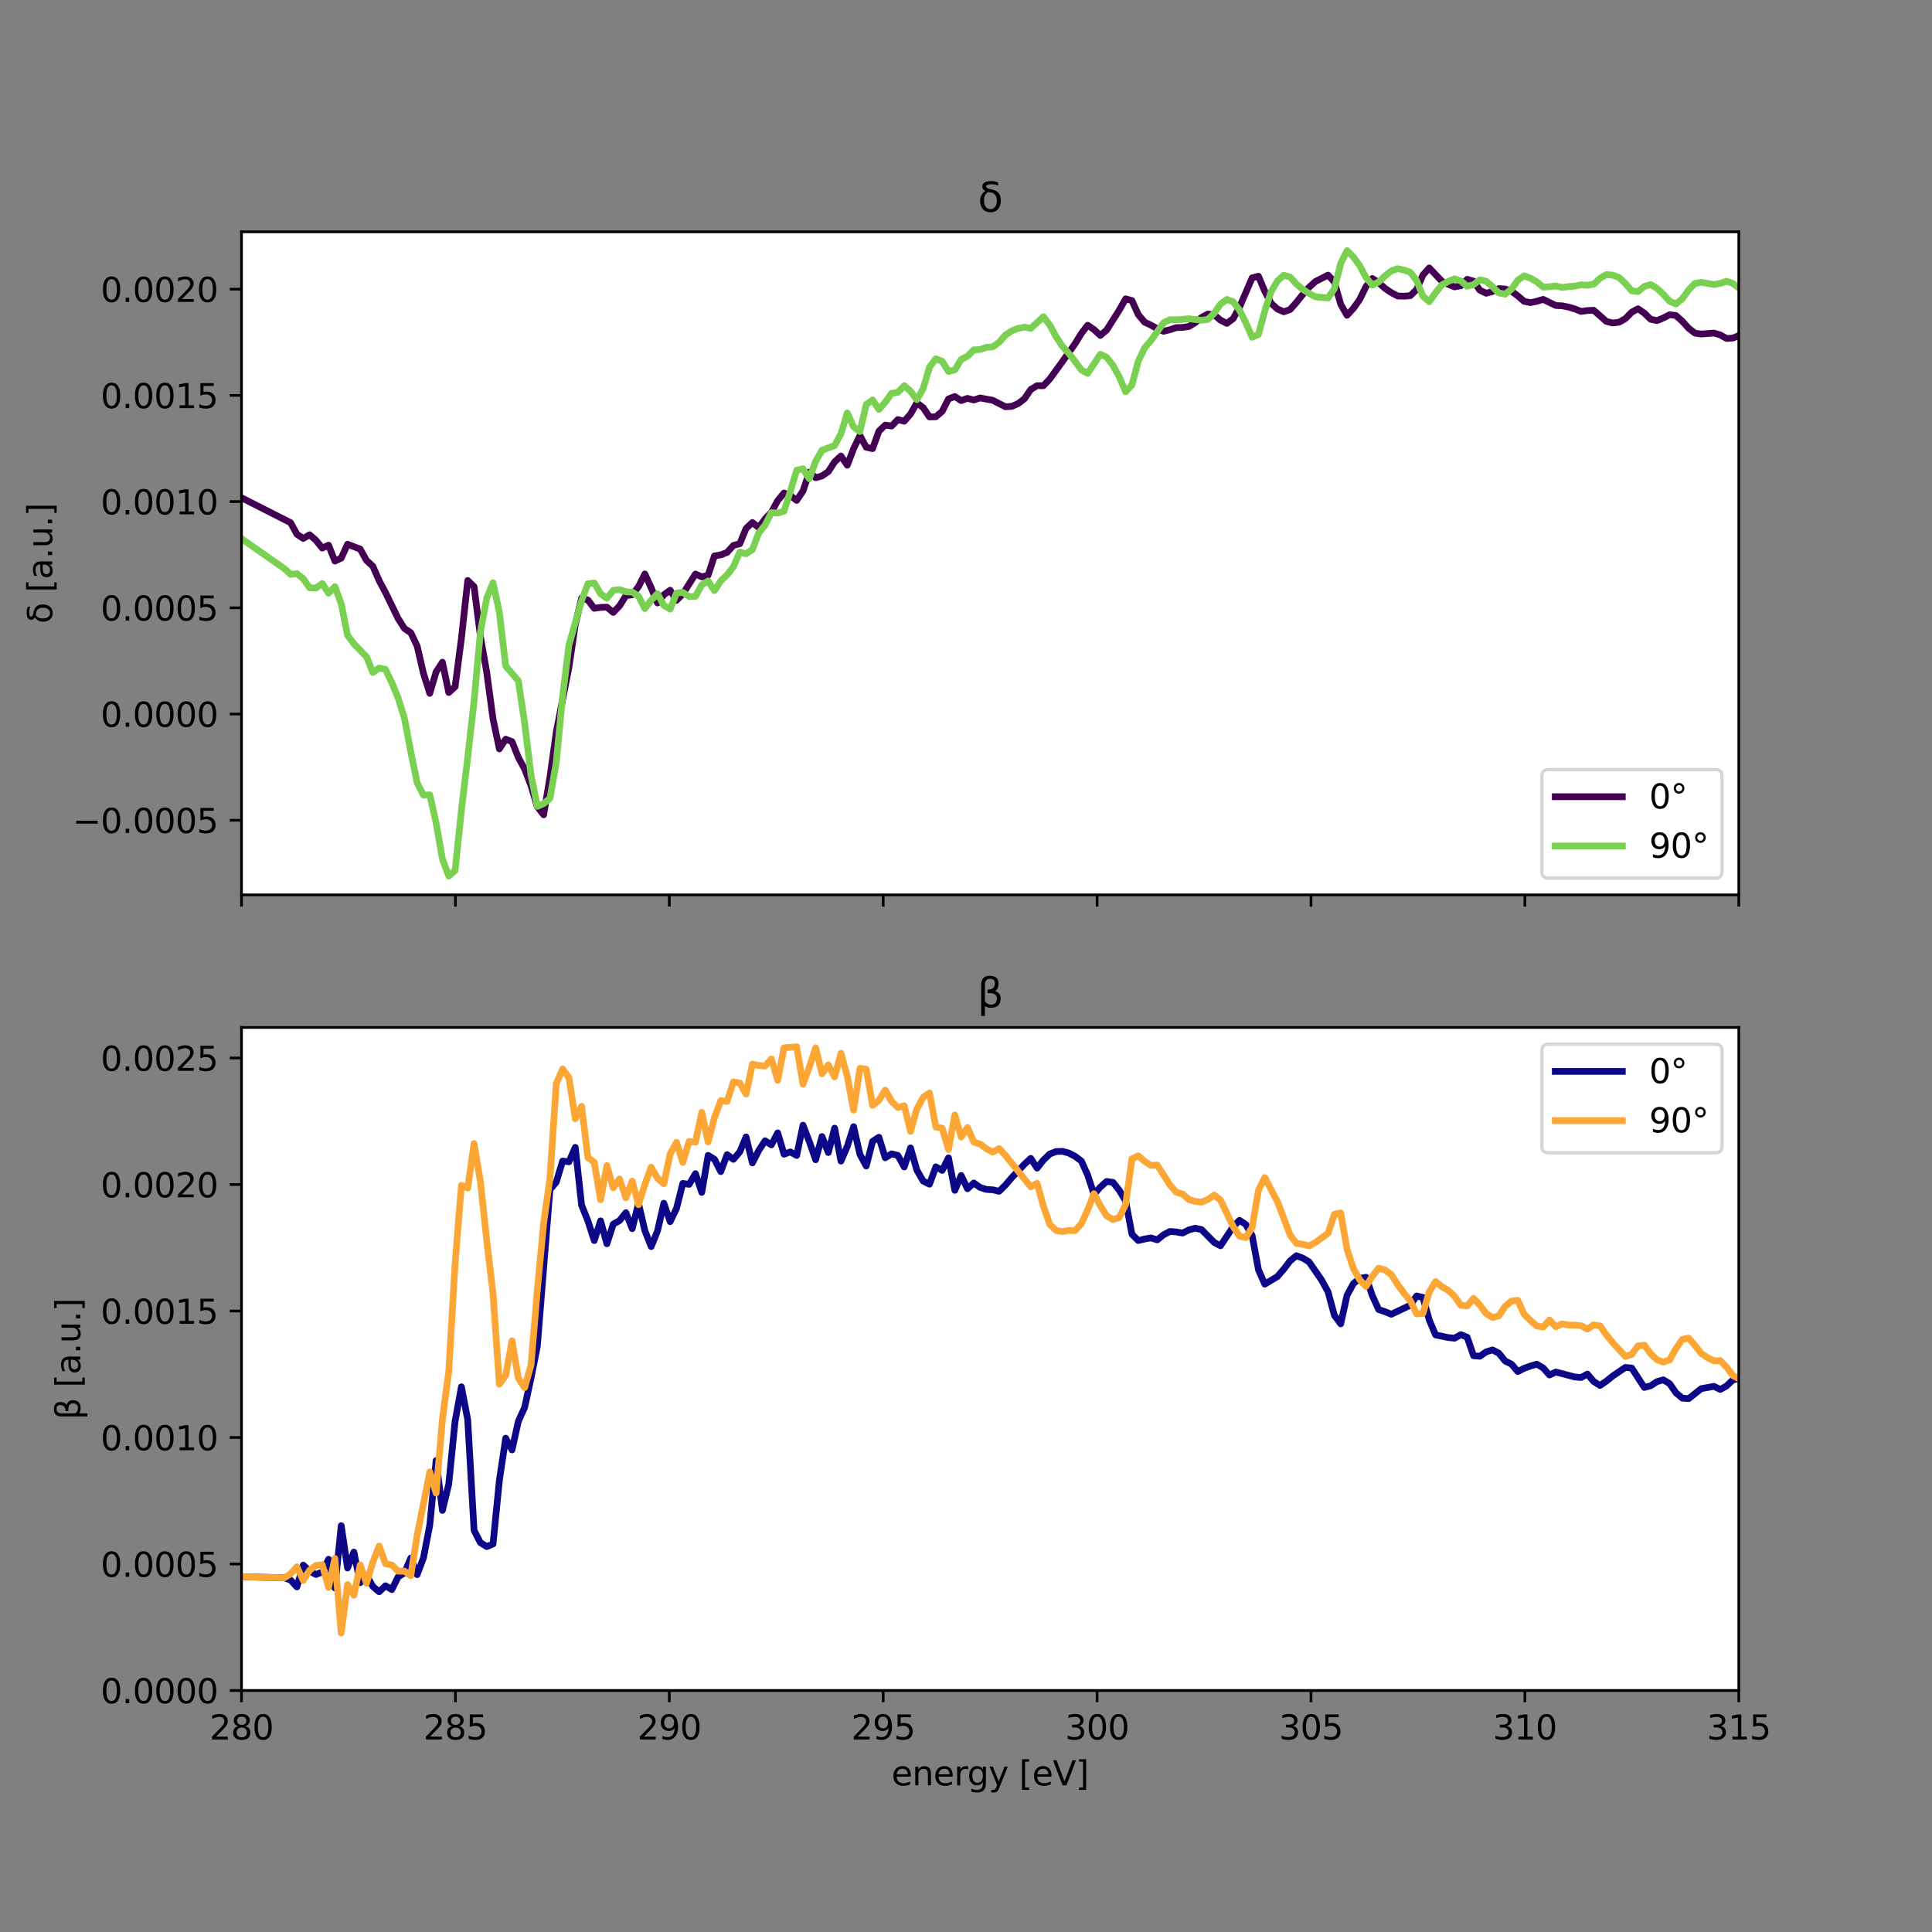 <?xml version="1.0" encoding="utf-8" standalone="no"?>
<!DOCTYPE svg PUBLIC "-//W3C//DTD SVG 1.1//EN"
  "http://www.w3.org/Graphics/SVG/1.1/DTD/svg11.dtd">
<svg xmlns:xlink="http://www.w3.org/1999/xlink" width="576pt" height="576pt" viewBox="0 0 576 576" xmlns="http://www.w3.org/2000/svg" version="1.1">
 <rect x="0" y="0" width="576" height="576" fill="#808080" stroke="none"/>
 <defs>
  <style type="text/css">*{stroke-linejoin: round; stroke-linecap: butt}</style>
 </defs>
 <g id="figure_1">
  <g id="patch_1">
   <path d="M 0 576 
L 576 576 
L 576 0 
L 0 0 
L 0 576 
z
" style="fill: none"/>
  </g>
  <g id="axes_1">
   <g id="patch_2">
    <path d="M 72 266.793 
L 518.4 266.793 
L 518.4 69.12 
L 72 69.12 
z
" style="fill: #ffffff"/>
   </g>
   <g id="matplotlib.axis_1">
    <g id="xtick_1">
     <g id="line2d_1">
      <defs>
       <path id="mce4b3519f8" d="M 0 0 
L 0 3.5 
" style="stroke: #000000; stroke-width: 0.8"/>
      </defs>
      <g>
       <use xlink:href="#mce4b3519f8" x="72" y="266.793" style="stroke: #000000; stroke-width: 0.8"/>
      </g>
     </g>
    </g>
    <g id="xtick_2">
     <g id="line2d_2">
      <g>
       <use xlink:href="#mce4b3519f8" x="135.771" y="266.793" style="stroke: #000000; stroke-width: 0.8"/>
      </g>
     </g>
    </g>
    <g id="xtick_3">
     <g id="line2d_3">
      <g>
       <use xlink:href="#mce4b3519f8" x="199.543" y="266.793" style="stroke: #000000; stroke-width: 0.8"/>
      </g>
     </g>
    </g>
    <g id="xtick_4">
     <g id="line2d_4">
      <g>
       <use xlink:href="#mce4b3519f8" x="263.314" y="266.793" style="stroke: #000000; stroke-width: 0.8"/>
      </g>
     </g>
    </g>
    <g id="xtick_5">
     <g id="line2d_5">
      <g>
       <use xlink:href="#mce4b3519f8" x="327.086" y="266.793" style="stroke: #000000; stroke-width: 0.8"/>
      </g>
     </g>
    </g>
    <g id="xtick_6">
     <g id="line2d_6">
      <g>
       <use xlink:href="#mce4b3519f8" x="390.857" y="266.793" style="stroke: #000000; stroke-width: 0.8"/>
      </g>
     </g>
    </g>
    <g id="xtick_7">
     <g id="line2d_7">
      <g>
       <use xlink:href="#mce4b3519f8" x="454.629" y="266.793" style="stroke: #000000; stroke-width: 0.8"/>
      </g>
     </g>
    </g>
    <g id="xtick_8">
     <g id="line2d_8">
      <g>
       <use xlink:href="#mce4b3519f8" x="518.4" y="266.793" style="stroke: #000000; stroke-width: 0.8"/>
      </g>
     </g>
    </g>
   </g>
   <g id="matplotlib.axis_2">
    <g id="ytick_1">
     <g id="line2d_9">
      <defs>
       <path id="mea28f7fa8b" d="M 0 0 
L -3.5 0 
" style="stroke: #000000; stroke-width: 0.8"/>
      </defs>
      <g>
       <use xlink:href="#mea28f7fa8b" x="72" y="244.54" style="stroke: #000000; stroke-width: 0.8"/>
      </g>
     </g>
     <g id="text_1">
      <!-- −0.0005 -->
      <g transform="translate(21.63 248.339)scale(0.1 -0.1)">
       <defs>
        <path id="DejaVuSans-2212" d="M 678 2272 
L 4684 2272 
L 4684 1741 
L 678 1741 
L 678 2272 
z
" transform="scale(0.016)"/>
        <path id="DejaVuSans-30" d="M 2034 4250 
Q 1547 4250 1301 3770 
Q 1056 3291 1056 2328 
Q 1056 1369 1301 889 
Q 1547 409 2034 409 
Q 2525 409 2770 889 
Q 3016 1369 3016 2328 
Q 3016 3291 2770 3770 
Q 2525 4250 2034 4250 
z
M 2034 4750 
Q 2819 4750 3233 4129 
Q 3647 3509 3647 2328 
Q 3647 1150 3233 529 
Q 2819 -91 2034 -91 
Q 1250 -91 836 529 
Q 422 1150 422 2328 
Q 422 3509 836 4129 
Q 1250 4750 2034 4750 
z
" transform="scale(0.016)"/>
        <path id="DejaVuSans-2e" d="M 684 794 
L 1344 794 
L 1344 0 
L 684 0 
L 684 794 
z
" transform="scale(0.016)"/>
        <path id="DejaVuSans-35" d="M 691 4666 
L 3169 4666 
L 3169 4134 
L 1269 4134 
L 1269 2991 
Q 1406 3038 1543 3061 
Q 1681 3084 1819 3084 
Q 2600 3084 3056 2656 
Q 3513 2228 3513 1497 
Q 3513 744 3044 326 
Q 2575 -91 1722 -91 
Q 1428 -91 1123 -41 
Q 819 9 494 109 
L 494 744 
Q 775 591 1075 516 
Q 1375 441 1709 441 
Q 2250 441 2565 725 
Q 2881 1009 2881 1497 
Q 2881 1984 2565 2268 
Q 2250 2553 1709 2553 
Q 1456 2553 1204 2497 
Q 953 2441 691 2322 
L 691 4666 
z
" transform="scale(0.016)"/>
       </defs>
       <use xlink:href="#DejaVuSans-2212"/>
       <use xlink:href="#DejaVuSans-30" x="83.789"/>
       <use xlink:href="#DejaVuSans-2e" x="147.412"/>
       <use xlink:href="#DejaVuSans-30" x="179.199"/>
       <use xlink:href="#DejaVuSans-30" x="242.822"/>
       <use xlink:href="#DejaVuSans-30" x="306.445"/>
       <use xlink:href="#DejaVuSans-35" x="370.068"/>
      </g>
     </g>
    </g>
    <g id="ytick_2">
     <g id="line2d_10">
      <g>
       <use xlink:href="#mea28f7fa8b" x="72" y="212.875" style="stroke: #000000; stroke-width: 0.8"/>
      </g>
     </g>
     <g id="text_2">
      <!-- 0.0000 -->
      <g transform="translate(30.009 216.675)scale(0.1 -0.1)">
       <use xlink:href="#DejaVuSans-30"/>
       <use xlink:href="#DejaVuSans-2e" x="63.623"/>
       <use xlink:href="#DejaVuSans-30" x="95.41"/>
       <use xlink:href="#DejaVuSans-30" x="159.033"/>
       <use xlink:href="#DejaVuSans-30" x="222.656"/>
       <use xlink:href="#DejaVuSans-30" x="286.279"/>
      </g>
     </g>
    </g>
    <g id="ytick_3">
     <g id="line2d_11">
      <g>
       <use xlink:href="#mea28f7fa8b" x="72" y="181.211" style="stroke: #000000; stroke-width: 0.8"/>
      </g>
     </g>
     <g id="text_3">
      <!-- 0.0005 -->
      <g transform="translate(30.009 185.01)scale(0.1 -0.1)">
       <use xlink:href="#DejaVuSans-30"/>
       <use xlink:href="#DejaVuSans-2e" x="63.623"/>
       <use xlink:href="#DejaVuSans-30" x="95.41"/>
       <use xlink:href="#DejaVuSans-30" x="159.033"/>
       <use xlink:href="#DejaVuSans-30" x="222.656"/>
       <use xlink:href="#DejaVuSans-35" x="286.279"/>
      </g>
     </g>
    </g>
    <g id="ytick_4">
     <g id="line2d_12">
      <g>
       <use xlink:href="#mea28f7fa8b" x="72" y="149.546" style="stroke: #000000; stroke-width: 0.8"/>
      </g>
     </g>
     <g id="text_4">
      <!-- 0.0010 -->
      <g transform="translate(30.009 153.346)scale(0.1 -0.1)">
       <defs>
        <path id="DejaVuSans-31" d="M 794 531 
L 1825 531 
L 1825 4091 
L 703 3866 
L 703 4441 
L 1819 4666 
L 2450 4666 
L 2450 531 
L 3481 531 
L 3481 0 
L 794 0 
L 794 531 
z
" transform="scale(0.016)"/>
       </defs>
       <use xlink:href="#DejaVuSans-30"/>
       <use xlink:href="#DejaVuSans-2e" x="63.623"/>
       <use xlink:href="#DejaVuSans-30" x="95.41"/>
       <use xlink:href="#DejaVuSans-30" x="159.033"/>
       <use xlink:href="#DejaVuSans-31" x="222.656"/>
       <use xlink:href="#DejaVuSans-30" x="286.279"/>
      </g>
     </g>
    </g>
    <g id="ytick_5">
     <g id="line2d_13">
      <g>
       <use xlink:href="#mea28f7fa8b" x="72" y="117.882" style="stroke: #000000; stroke-width: 0.8"/>
      </g>
     </g>
     <g id="text_5">
      <!-- 0.0015 -->
      <g transform="translate(30.009 121.681)scale(0.1 -0.1)">
       <use xlink:href="#DejaVuSans-30"/>
       <use xlink:href="#DejaVuSans-2e" x="63.623"/>
       <use xlink:href="#DejaVuSans-30" x="95.41"/>
       <use xlink:href="#DejaVuSans-30" x="159.033"/>
       <use xlink:href="#DejaVuSans-31" x="222.656"/>
       <use xlink:href="#DejaVuSans-35" x="286.279"/>
      </g>
     </g>
    </g>
    <g id="ytick_6">
     <g id="line2d_14">
      <g>
       <use xlink:href="#mea28f7fa8b" x="72" y="86.217" style="stroke: #000000; stroke-width: 0.8"/>
      </g>
     </g>
     <g id="text_6">
      <!-- 0.0020 -->
      <g transform="translate(30.009 90.016)scale(0.1 -0.1)">
       <defs>
        <path id="DejaVuSans-32" d="M 1228 531 
L 3431 531 
L 3431 0 
L 469 0 
L 469 531 
Q 828 903 1448 1529 
Q 2069 2156 2228 2338 
Q 2531 2678 2651 2914 
Q 2772 3150 2772 3378 
Q 2772 3750 2511 3984 
Q 2250 4219 1831 4219 
Q 1534 4219 1204 4116 
Q 875 4013 500 3803 
L 500 4441 
Q 881 4594 1212 4672 
Q 1544 4750 1819 4750 
Q 2544 4750 2975 4387 
Q 3406 4025 3406 3419 
Q 3406 3131 3298 2873 
Q 3191 2616 2906 2266 
Q 2828 2175 2409 1742 
Q 1991 1309 1228 531 
z
" transform="scale(0.016)"/>
       </defs>
       <use xlink:href="#DejaVuSans-30"/>
       <use xlink:href="#DejaVuSans-2e" x="63.623"/>
       <use xlink:href="#DejaVuSans-30" x="95.41"/>
       <use xlink:href="#DejaVuSans-30" x="159.033"/>
       <use xlink:href="#DejaVuSans-32" x="222.656"/>
       <use xlink:href="#DejaVuSans-30" x="286.279"/>
      </g>
     </g>
    </g>
    <g id="text_7">
     <!-- δ [a.u.] -->
     <g transform="translate(15.55 185.917)rotate(-90)scale(0.1 -0.1)">
      <defs>
       <path id="DejaVuSans-3b4" d="M 3138 4053 
Q 2819 4272 2072 4272 
Q 1281 4272 1281 3906 
Q 1281 3619 2106 3469 
Q 2756 3353 3122 3003 
Q 3566 2581 3566 1716 
Q 3566 888 3138 400 
Q 2709 -91 1959 -91 
Q 1213 -91 781 400 
Q 353 888 353 1747 
Q 353 2384 781 2900 
Q 947 3100 1181 3213 
Q 694 3459 694 3900 
Q 694 4750 2072 4750 
Q 2763 4750 3138 4531 
L 3138 4053 
z
M 1613 3056 
Q 1400 2966 1228 2738 
Q 959 2384 959 1747 
Q 959 1113 1225 756 
Q 1494 397 1959 397 
Q 2419 397 2687 759 
Q 2956 1122 2956 1716 
Q 2956 2338 2672 2638 
Q 2369 2959 1975 2994 
Q 1775 3013 1613 3056 
z
" transform="scale(0.016)"/>
       <path id="DejaVuSans-20" transform="scale(0.016)"/>
       <path id="DejaVuSans-5b" d="M 550 4863 
L 1875 4863 
L 1875 4416 
L 1125 4416 
L 1125 -397 
L 1875 -397 
L 1875 -844 
L 550 -844 
L 550 4863 
z
" transform="scale(0.016)"/>
       <path id="DejaVuSans-61" d="M 2194 1759 
Q 1497 1759 1228 1600 
Q 959 1441 959 1056 
Q 959 750 1161 570 
Q 1363 391 1709 391 
Q 2188 391 2477 730 
Q 2766 1069 2766 1631 
L 2766 1759 
L 2194 1759 
z
M 3341 1997 
L 3341 0 
L 2766 0 
L 2766 531 
Q 2569 213 2275 61 
Q 1981 -91 1556 -91 
Q 1019 -91 701 211 
Q 384 513 384 1019 
Q 384 1609 779 1909 
Q 1175 2209 1959 2209 
L 2766 2209 
L 2766 2266 
Q 2766 2663 2505 2880 
Q 2244 3097 1772 3097 
Q 1472 3097 1187 3025 
Q 903 2953 641 2809 
L 641 3341 
Q 956 3463 1253 3523 
Q 1550 3584 1831 3584 
Q 2591 3584 2966 3190 
Q 3341 2797 3341 1997 
z
" transform="scale(0.016)"/>
       <path id="DejaVuSans-75" d="M 544 1381 
L 544 3500 
L 1119 3500 
L 1119 1403 
Q 1119 906 1312 657 
Q 1506 409 1894 409 
Q 2359 409 2629 706 
Q 2900 1003 2900 1516 
L 2900 3500 
L 3475 3500 
L 3475 0 
L 2900 0 
L 2900 538 
Q 2691 219 2414 64 
Q 2138 -91 1772 -91 
Q 1169 -91 856 284 
Q 544 659 544 1381 
z
M 1991 3584 
L 1991 3584 
z
" transform="scale(0.016)"/>
       <path id="DejaVuSans-5d" d="M 1947 4863 
L 1947 -844 
L 622 -844 
L 622 -397 
L 1369 -397 
L 1369 4416 
L 622 4416 
L 622 4863 
L 1947 4863 
z
" transform="scale(0.016)"/>
      </defs>
      <use xlink:href="#DejaVuSans-3b4"/>
      <use xlink:href="#DejaVuSans-20" x="61.182"/>
      <use xlink:href="#DejaVuSans-5b" x="92.969"/>
      <use xlink:href="#DejaVuSans-61" x="131.982"/>
      <use xlink:href="#DejaVuSans-2e" x="193.262"/>
      <use xlink:href="#DejaVuSans-75" x="225.049"/>
      <use xlink:href="#DejaVuSans-2e" x="288.428"/>
      <use xlink:href="#DejaVuSans-5d" x="320.215"/>
     </g>
    </g>
   </g>
   <g id="line2d_15">
    <path d="M -1 125.554 
L 33.189 134.159 
L 72 148.399 
L 86.64 155.83 
L 88.526 159.282 
L 90.412 160.533 
L 92.298 159.431 
L 94.184 161.07 
L 96.07 163.404 
L 97.956 162.532 
L 99.842 167.281 
L 101.728 166.39 
L 103.614 162.258 
L 107.386 163.704 
L 109.272 167.086 
L 111.158 168.806 
L 113.044 173.122 
L 114.93 176.659 
L 118.702 184.423 
L 120.588 187.373 
L 122.474 188.646 
L 124.36 192.582 
L 126.246 200.754 
L 128.132 206.715 
L 130.018 200.308 
L 131.904 197.423 
L 133.79 206.461 
L 135.676 204.754 
L 137.562 190.321 
L 139.447 173.075 
L 141.333 174.885 
L 143.219 189.66 
L 145.105 200.427 
L 146.991 214.371 
L 148.877 223.272 
L 150.763 220.38 
L 152.649 221.116 
L 154.535 225.814 
L 156.421 229.306 
L 158.307 234.204 
L 160.193 240.491 
L 162.079 242.931 
L 163.965 231.668 
L 165.851 218.225 
L 169.623 198.913 
L 171.509 186.302 
L 173.395 178.26 
L 175.281 178.898 
L 177.167 181.356 
L 179.053 181.094 
L 180.939 181.004 
L 182.825 182.596 
L 184.711 180.622 
L 186.597 177.608 
L 188.483 177.33 
L 190.369 174.876 
L 192.255 171.114 
L 194.141 175.252 
L 196.027 179.768 
L 197.913 177.323 
L 199.799 175.97 
L 201.685 179.002 
L 203.571 177.083 
L 207.342 171.139 
L 209.228 171.993 
L 211.114 171.481 
L 213 165.739 
L 214.886 165.424 
L 216.772 164.699 
L 218.658 162.61 
L 220.544 162.118 
L 222.43 157.549 
L 224.316 155.762 
L 226.202 157.308 
L 228.088 154.721 
L 229.974 152.727 
L 231.86 149.254 
L 233.746 146.977 
L 235.632 147.738 
L 237.518 149.183 
L 239.404 146.371 
L 241.29 140.761 
L 243.176 142.423 
L 245.062 141.903 
L 246.948 140.612 
L 248.834 137.697 
L 250.72 135.953 
L 252.606 138.705 
L 254.492 133.751 
L 256.378 129.863 
L 258.264 133.349 
L 260.15 133.762 
L 262.036 128.54 
L 263.922 126.737 
L 265.808 127.021 
L 267.694 125.087 
L 269.58 125.583 
L 271.466 123.438 
L 273.351 120.102 
L 275.237 121.542 
L 277.123 124.312 
L 279.009 124.253 
L 280.895 122.638 
L 282.781 118.94 
L 284.667 118.213 
L 286.553 119.435 
L 288.439 118.768 
L 290.325 119.256 
L 292.211 118.639 
L 295.983 119.347 
L 299.755 121.273 
L 301.641 121.155 
L 303.527 120.329 
L 305.413 118.904 
L 307.299 116.129 
L 309.185 114.987 
L 311.071 114.998 
L 312.957 113.018 
L 316.729 107.814 
L 320.501 102.495 
L 322.387 99.428 
L 324.273 96.957 
L 326.159 98.25 
L 328.045 100.012 
L 329.931 98.399 
L 333.703 92.436 
L 335.589 89.09 
L 337.475 89.614 
L 339.361 93.79 
L 341.246 96.057 
L 343.132 96.937 
L 345.018 97.995 
L 346.904 98.773 
L 348.79 98.305 
L 350.676 97.677 
L 352.562 97.622 
L 354.448 97.34 
L 356.334 96.186 
L 358.22 94.641 
L 360.106 93.631 
L 361.992 93.873 
L 363.878 95.448 
L 365.764 96.4 
L 367.65 95.007 
L 369.536 91.596 
L 373.308 82.844 
L 375.194 82.354 
L 377.08 86.858 
L 378.966 90.402 
L 380.852 92.135 
L 382.738 92.958 
L 384.624 92.288 
L 386.51 90.167 
L 388.396 87.788 
L 390.282 85.655 
L 392.168 83.936 
L 395.94 82.018 
L 397.826 84.061 
L 399.712 90.711 
L 401.598 94.012 
L 403.484 91.96 
L 405.37 89.298 
L 407.256 85.425 
L 409.141 83.028 
L 411.027 84.269 
L 412.913 85.967 
L 414.799 87.248 
L 416.685 88.241 
L 418.571 88.304 
L 420.457 88.159 
L 422.343 86.319 
L 424.229 81.983 
L 426.115 79.882 
L 429.887 83.864 
L 431.773 84.772 
L 433.659 85.525 
L 435.545 85.188 
L 437.431 83.278 
L 439.317 83.826 
L 441.203 86.515 
L 443.089 87.431 
L 444.975 86.905 
L 446.861 86.034 
L 448.747 86.169 
L 450.633 86.803 
L 452.519 88.221 
L 454.405 89.84 
L 456.291 90.224 
L 458.177 89.825 
L 460.063 89.254 
L 463.835 91.078 
L 465.721 91.168 
L 467.607 91.551 
L 469.493 92.096 
L 471.379 92.85 
L 473.265 92.591 
L 475.151 92.505 
L 478.922 95.841 
L 480.808 96.303 
L 482.694 96.073 
L 484.58 94.996 
L 486.466 93.079 
L 488.352 92.045 
L 490.238 93.365 
L 492.124 95.183 
L 494.01 95.573 
L 495.896 94.811 
L 497.782 93.813 
L 499.668 94.077 
L 501.554 95.779 
L 503.44 97.864 
L 505.326 99.318 
L 507.212 99.589 
L 510.984 99.296 
L 512.87 99.859 
L 514.756 100.912 
L 516.642 100.793 
L 518.4 100.047 
L 577 99.841 
L 577 99.841 
" clip-path="url(#pb5c9bd1396)" style="fill: none; stroke: #440154; stroke-width: 2; stroke-linecap: square"/>
   </g>
   <g id="line2d_16">
    <path d="M -1 133.475 
L 33.189 143.361 
L 72 160.588 
L 84.754 169.509 
L 86.64 171.254 
L 88.526 171.026 
L 90.412 172.541 
L 92.298 175.247 
L 94.184 175.321 
L 96.07 173.978 
L 97.956 176.844 
L 99.842 174.886 
L 101.728 179.96 
L 103.614 189.398 
L 105.5 191.951 
L 109.272 195.818 
L 111.158 200.476 
L 113.044 199.153 
L 114.93 199.569 
L 116.816 203.514 
L 118.702 208.109 
L 120.588 214.178 
L 122.474 224.17 
L 124.36 233.361 
L 126.246 237.05 
L 128.132 236.956 
L 130.018 245.341 
L 131.904 256.105 
L 133.79 261.198 
L 135.676 259.519 
L 137.562 241.579 
L 139.447 225.787 
L 141.333 209.045 
L 143.219 188.516 
L 145.105 178.347 
L 146.991 173.744 
L 148.877 182.54 
L 150.763 198.548 
L 154.535 202.993 
L 156.421 215.598 
L 158.307 231.043 
L 160.193 240.395 
L 162.079 239.588 
L 163.965 238.024 
L 165.851 227.243 
L 167.737 207.664 
L 169.623 192.309 
L 173.395 179.051 
L 175.281 174.032 
L 177.167 173.794 
L 179.053 177.037 
L 180.939 178.353 
L 182.825 176.007 
L 184.711 175.794 
L 186.597 176.439 
L 188.483 176.51 
L 190.369 177.762 
L 192.255 181.457 
L 194.141 178.953 
L 196.027 177.008 
L 197.913 180.504 
L 199.799 181.622 
L 201.685 176.824 
L 203.571 176.609 
L 205.456 177.884 
L 207.342 177.803 
L 209.228 174.378 
L 211.114 173.206 
L 213 176.093 
L 214.886 173.185 
L 216.772 171.394 
L 218.658 168.99 
L 220.544 164.578 
L 222.43 165.12 
L 224.316 163.855 
L 226.202 158.903 
L 228.088 156.567 
L 229.974 152.827 
L 231.86 152.974 
L 233.746 152.384 
L 235.632 146.473 
L 237.518 140.195 
L 239.404 139.754 
L 241.29 142.739 
L 243.176 137.523 
L 245.062 134.242 
L 248.834 132.815 
L 250.72 129.296 
L 252.606 123.103 
L 254.492 127.282 
L 256.378 128.656 
L 258.264 120.573 
L 260.15 119.242 
L 262.036 122.065 
L 263.922 119.928 
L 265.808 117.27 
L 267.694 116.972 
L 269.58 114.984 
L 271.466 116.622 
L 273.351 119.164 
L 275.237 115.853 
L 277.123 109.444 
L 279.009 106.953 
L 280.895 107.709 
L 282.781 110.764 
L 284.667 110.288 
L 286.553 107.156 
L 288.439 106.224 
L 290.325 104.308 
L 292.211 104.205 
L 294.097 103.546 
L 295.983 103.411 
L 297.869 102.062 
L 299.755 99.893 
L 301.641 98.646 
L 303.527 97.902 
L 305.413 97.533 
L 307.299 97.919 
L 311.071 94.429 
L 312.957 96.869 
L 314.843 100.363 
L 316.729 103.202 
L 318.615 105.352 
L 320.501 107.718 
L 322.387 110.288 
L 324.273 111.321 
L 328.045 105.633 
L 329.931 106.495 
L 331.817 108.96 
L 333.703 112.379 
L 335.589 116.801 
L 337.475 114.775 
L 339.361 107.681 
L 341.246 103.741 
L 343.132 101.535 
L 346.904 96.231 
L 348.79 95.298 
L 350.676 95.344 
L 354.448 95.031 
L 358.22 95.472 
L 360.106 95.233 
L 361.992 93.413 
L 363.878 90.65 
L 365.764 89.262 
L 367.65 89.971 
L 369.536 92.443 
L 371.422 96.205 
L 373.308 100.546 
L 375.194 99.722 
L 377.08 92.693 
L 378.966 86.925 
L 380.852 83.778 
L 382.738 82.036 
L 384.624 82.596 
L 386.51 84.676 
L 388.396 86.268 
L 390.282 87.485 
L 392.168 88.479 
L 395.94 88.851 
L 397.826 86.091 
L 399.712 78.558 
L 401.598 74.715 
L 403.484 76.598 
L 405.37 79.197 
L 407.256 82.712 
L 409.141 84.993 
L 411.027 84.068 
L 412.913 82.265 
L 414.799 80.781 
L 416.685 80.1 
L 418.571 80.516 
L 420.457 81.152 
L 422.343 83.626 
L 424.229 88.315 
L 426.115 89.951 
L 428.001 87.276 
L 429.887 84.93 
L 431.773 83.885 
L 433.659 83.127 
L 435.545 83.762 
L 437.431 85.352 
L 439.317 84.844 
L 441.203 83.412 
L 443.089 83.863 
L 444.975 85.498 
L 446.861 87.334 
L 448.747 87.702 
L 450.633 86.196 
L 452.519 83.524 
L 454.405 82.238 
L 456.291 82.948 
L 458.177 84.017 
L 460.063 85.592 
L 461.949 85.487 
L 463.835 85.251 
L 465.721 85.701 
L 467.607 85.451 
L 469.493 85.318 
L 471.379 84.903 
L 473.265 85.035 
L 475.151 84.705 
L 477.036 82.955 
L 478.922 81.858 
L 480.808 82.025 
L 482.694 82.74 
L 484.58 84.511 
L 486.466 86.695 
L 488.352 86.923 
L 490.238 85.391 
L 492.124 84.837 
L 494.01 85.952 
L 495.896 87.733 
L 497.782 89.814 
L 499.668 90.622 
L 501.554 89.088 
L 503.44 86.428 
L 505.326 84.511 
L 507.212 84.167 
L 510.984 84.832 
L 512.87 84.495 
L 514.756 83.846 
L 516.642 84.514 
L 518.4 85.863 
L 577 93.629 
L 577 93.629 
" clip-path="url(#pb5c9bd1396)" style="fill: none; stroke: #7ad151; stroke-width: 2; stroke-linecap: square"/>
   </g>
   <g id="patch_3">
    <path d="M 72 266.793 
L 72 69.12 
" style="fill: none; stroke: #000000; stroke-width: 0.8; stroke-linejoin: miter; stroke-linecap: square"/>
   </g>
   <g id="patch_4">
    <path d="M 518.4 266.793 
L 518.4 69.12 
" style="fill: none; stroke: #000000; stroke-width: 0.8; stroke-linejoin: miter; stroke-linecap: square"/>
   </g>
   <g id="patch_5">
    <path d="M 72 266.793 
L 518.4 266.793 
" style="fill: none; stroke: #000000; stroke-width: 0.8; stroke-linejoin: miter; stroke-linecap: square"/>
   </g>
   <g id="patch_6">
    <path d="M 72 69.12 
L 518.4 69.12 
" style="fill: none; stroke: #000000; stroke-width: 0.8; stroke-linejoin: miter; stroke-linecap: square"/>
   </g>
   <g id="text_8">
    <!-- δ -->
    <g transform="translate(291.529 63.12)scale(0.12 -0.12)">
     <use xlink:href="#DejaVuSans-3b4"/>
    </g>
   </g>
   <g id="legend_1">
    <g id="patch_7">
     <path d="M 461.675 261.793 
L 511.4 261.793 
Q 513.4 261.793 513.4 259.793 
L 513.4 231.436 
Q 513.4 229.436 511.4 229.436 
L 461.675 229.436 
Q 459.675 229.436 459.675 231.436 
L 459.675 259.793 
Q 459.675 261.793 461.675 261.793 
z
" style="fill: #ffffff; opacity: 0.8; stroke: #cccccc; stroke-linejoin: miter"/>
    </g>
    <g id="line2d_17">
     <path d="M 463.675 237.535 
L 473.675 237.535 
L 483.675 237.535 
" style="fill: none; stroke: #440154; stroke-width: 2; stroke-linecap: square"/>
    </g>
    <g id="text_9">
     <!-- 0° -->
     <g transform="translate(491.675 241.035)scale(0.1 -0.1)">
      <defs>
       <path id="DejaVuSans-b0" d="M 1600 4347 
Q 1350 4347 1178 4173 
Q 1006 4000 1006 3750 
Q 1006 3503 1178 3333 
Q 1350 3163 1600 3163 
Q 1850 3163 2022 3333 
Q 2194 3503 2194 3750 
Q 2194 3997 2020 4172 
Q 1847 4347 1600 4347 
z
M 1600 4750 
Q 1800 4750 1984 4673 
Q 2169 4597 2303 4453 
Q 2447 4313 2519 4134 
Q 2591 3956 2591 3750 
Q 2591 3338 2302 3052 
Q 2013 2766 1594 2766 
Q 1172 2766 890 3047 
Q 609 3328 609 3750 
Q 609 4169 896 4459 
Q 1184 4750 1600 4750 
z
" transform="scale(0.016)"/>
      </defs>
      <use xlink:href="#DejaVuSans-30"/>
      <use xlink:href="#DejaVuSans-b0" x="63.623"/>
     </g>
    </g>
    <g id="line2d_18">
     <path d="M 463.675 252.213 
L 473.675 252.213 
L 483.675 252.213 
" style="fill: none; stroke: #7ad151; stroke-width: 2; stroke-linecap: square"/>
    </g>
    <g id="text_10">
     <!-- 90° -->
     <g transform="translate(491.675 255.713)scale(0.1 -0.1)">
      <defs>
       <path id="DejaVuSans-39" d="M 703 97 
L 703 672 
Q 941 559 1184 500 
Q 1428 441 1663 441 
Q 2288 441 2617 861 
Q 2947 1281 2994 2138 
Q 2813 1869 2534 1725 
Q 2256 1581 1919 1581 
Q 1219 1581 811 2004 
Q 403 2428 403 3163 
Q 403 3881 828 4315 
Q 1253 4750 1959 4750 
Q 2769 4750 3195 4129 
Q 3622 3509 3622 2328 
Q 3622 1225 3098 567 
Q 2575 -91 1691 -91 
Q 1453 -91 1209 -44 
Q 966 3 703 97 
z
M 1959 2075 
Q 2384 2075 2632 2365 
Q 2881 2656 2881 3163 
Q 2881 3666 2632 3958 
Q 2384 4250 1959 4250 
Q 1534 4250 1286 3958 
Q 1038 3666 1038 3163 
Q 1038 2656 1286 2365 
Q 1534 2075 1959 2075 
z
" transform="scale(0.016)"/>
      </defs>
      <use xlink:href="#DejaVuSans-39"/>
      <use xlink:href="#DejaVuSans-30" x="63.623"/>
      <use xlink:href="#DejaVuSans-b0" x="127.246"/>
     </g>
    </g>
   </g>
  </g>
  <g id="axes_2">
   <g id="patch_8">
    <path d="M 72 504 
L 518.4 504 
L 518.4 306.327 
L 72 306.327 
z
" style="fill: #ffffff"/>
   </g>
   <g id="matplotlib.axis_3">
    <g id="xtick_9">
     <g id="line2d_19">
      <g>
       <use xlink:href="#mce4b3519f8" x="72" y="504" style="stroke: #000000; stroke-width: 0.8"/>
      </g>
     </g>
     <g id="text_11">
      <!-- 280 -->
      <g transform="translate(62.456 518.598)scale(0.1 -0.1)">
       <defs>
        <path id="DejaVuSans-38" d="M 2034 2216 
Q 1584 2216 1326 1975 
Q 1069 1734 1069 1313 
Q 1069 891 1326 650 
Q 1584 409 2034 409 
Q 2484 409 2743 651 
Q 3003 894 3003 1313 
Q 3003 1734 2745 1975 
Q 2488 2216 2034 2216 
z
M 1403 2484 
Q 997 2584 770 2862 
Q 544 3141 544 3541 
Q 544 4100 942 4425 
Q 1341 4750 2034 4750 
Q 2731 4750 3128 4425 
Q 3525 4100 3525 3541 
Q 3525 3141 3298 2862 
Q 3072 2584 2669 2484 
Q 3125 2378 3379 2068 
Q 3634 1759 3634 1313 
Q 3634 634 3220 271 
Q 2806 -91 2034 -91 
Q 1263 -91 848 271 
Q 434 634 434 1313 
Q 434 1759 690 2068 
Q 947 2378 1403 2484 
z
M 1172 3481 
Q 1172 3119 1398 2916 
Q 1625 2713 2034 2713 
Q 2441 2713 2670 2916 
Q 2900 3119 2900 3481 
Q 2900 3844 2670 4047 
Q 2441 4250 2034 4250 
Q 1625 4250 1398 4047 
Q 1172 3844 1172 3481 
z
" transform="scale(0.016)"/>
       </defs>
       <use xlink:href="#DejaVuSans-32"/>
       <use xlink:href="#DejaVuSans-38" x="63.623"/>
       <use xlink:href="#DejaVuSans-30" x="127.246"/>
      </g>
     </g>
    </g>
    <g id="xtick_10">
     <g id="line2d_20">
      <g>
       <use xlink:href="#mce4b3519f8" x="135.771" y="504" style="stroke: #000000; stroke-width: 0.8"/>
      </g>
     </g>
     <g id="text_12">
      <!-- 285 -->
      <g transform="translate(126.228 518.598)scale(0.1 -0.1)">
       <use xlink:href="#DejaVuSans-32"/>
       <use xlink:href="#DejaVuSans-38" x="63.623"/>
       <use xlink:href="#DejaVuSans-35" x="127.246"/>
      </g>
     </g>
    </g>
    <g id="xtick_11">
     <g id="line2d_21">
      <g>
       <use xlink:href="#mce4b3519f8" x="199.543" y="504" style="stroke: #000000; stroke-width: 0.8"/>
      </g>
     </g>
     <g id="text_13">
      <!-- 290 -->
      <g transform="translate(189.999 518.598)scale(0.1 -0.1)">
       <use xlink:href="#DejaVuSans-32"/>
       <use xlink:href="#DejaVuSans-39" x="63.623"/>
       <use xlink:href="#DejaVuSans-30" x="127.246"/>
      </g>
     </g>
    </g>
    <g id="xtick_12">
     <g id="line2d_22">
      <g>
       <use xlink:href="#mce4b3519f8" x="263.314" y="504" style="stroke: #000000; stroke-width: 0.8"/>
      </g>
     </g>
     <g id="text_14">
      <!-- 295 -->
      <g transform="translate(253.771 518.598)scale(0.1 -0.1)">
       <use xlink:href="#DejaVuSans-32"/>
       <use xlink:href="#DejaVuSans-39" x="63.623"/>
       <use xlink:href="#DejaVuSans-35" x="127.246"/>
      </g>
     </g>
    </g>
    <g id="xtick_13">
     <g id="line2d_23">
      <g>
       <use xlink:href="#mce4b3519f8" x="327.086" y="504" style="stroke: #000000; stroke-width: 0.8"/>
      </g>
     </g>
     <g id="text_15">
      <!-- 300 -->
      <g transform="translate(317.542 518.598)scale(0.1 -0.1)">
       <defs>
        <path id="DejaVuSans-33" d="M 2597 2516 
Q 3050 2419 3304 2112 
Q 3559 1806 3559 1356 
Q 3559 666 3084 287 
Q 2609 -91 1734 -91 
Q 1441 -91 1130 -33 
Q 819 25 488 141 
L 488 750 
Q 750 597 1062 519 
Q 1375 441 1716 441 
Q 2309 441 2620 675 
Q 2931 909 2931 1356 
Q 2931 1769 2642 2001 
Q 2353 2234 1838 2234 
L 1294 2234 
L 1294 2753 
L 1863 2753 
Q 2328 2753 2575 2939 
Q 2822 3125 2822 3475 
Q 2822 3834 2567 4026 
Q 2313 4219 1838 4219 
Q 1578 4219 1281 4162 
Q 984 4106 628 3988 
L 628 4550 
Q 988 4650 1302 4700 
Q 1616 4750 1894 4750 
Q 2613 4750 3031 4423 
Q 3450 4097 3450 3541 
Q 3450 3153 3228 2886 
Q 3006 2619 2597 2516 
z
" transform="scale(0.016)"/>
       </defs>
       <use xlink:href="#DejaVuSans-33"/>
       <use xlink:href="#DejaVuSans-30" x="63.623"/>
       <use xlink:href="#DejaVuSans-30" x="127.246"/>
      </g>
     </g>
    </g>
    <g id="xtick_14">
     <g id="line2d_24">
      <g>
       <use xlink:href="#mce4b3519f8" x="390.857" y="504" style="stroke: #000000; stroke-width: 0.8"/>
      </g>
     </g>
     <g id="text_16">
      <!-- 305 -->
      <g transform="translate(381.313 518.598)scale(0.1 -0.1)">
       <use xlink:href="#DejaVuSans-33"/>
       <use xlink:href="#DejaVuSans-30" x="63.623"/>
       <use xlink:href="#DejaVuSans-35" x="127.246"/>
      </g>
     </g>
    </g>
    <g id="xtick_15">
     <g id="line2d_25">
      <g>
       <use xlink:href="#mce4b3519f8" x="454.629" y="504" style="stroke: #000000; stroke-width: 0.8"/>
      </g>
     </g>
     <g id="text_17">
      <!-- 310 -->
      <g transform="translate(445.085 518.598)scale(0.1 -0.1)">
       <use xlink:href="#DejaVuSans-33"/>
       <use xlink:href="#DejaVuSans-31" x="63.623"/>
       <use xlink:href="#DejaVuSans-30" x="127.246"/>
      </g>
     </g>
    </g>
    <g id="xtick_16">
     <g id="line2d_26">
      <g>
       <use xlink:href="#mce4b3519f8" x="518.4" y="504" style="stroke: #000000; stroke-width: 0.8"/>
      </g>
     </g>
     <g id="text_18">
      <!-- 315 -->
      <g transform="translate(508.856 518.598)scale(0.1 -0.1)">
       <use xlink:href="#DejaVuSans-33"/>
       <use xlink:href="#DejaVuSans-31" x="63.623"/>
       <use xlink:href="#DejaVuSans-35" x="127.246"/>
      </g>
     </g>
    </g>
    <g id="text_19">
     <!-- energy [eV] -->
     <g transform="translate(265.789 532.277)scale(0.1 -0.1)">
      <defs>
       <path id="DejaVuSans-65" d="M 3597 1894 
L 3597 1613 
L 953 1613 
Q 991 1019 1311 708 
Q 1631 397 2203 397 
Q 2534 397 2845 478 
Q 3156 559 3463 722 
L 3463 178 
Q 3153 47 2828 -22 
Q 2503 -91 2169 -91 
Q 1331 -91 842 396 
Q 353 884 353 1716 
Q 353 2575 817 3079 
Q 1281 3584 2069 3584 
Q 2775 3584 3186 3129 
Q 3597 2675 3597 1894 
z
M 3022 2063 
Q 3016 2534 2758 2815 
Q 2500 3097 2075 3097 
Q 1594 3097 1305 2825 
Q 1016 2553 972 2059 
L 3022 2063 
z
" transform="scale(0.016)"/>
       <path id="DejaVuSans-6e" d="M 3513 2113 
L 3513 0 
L 2938 0 
L 2938 2094 
Q 2938 2591 2744 2837 
Q 2550 3084 2163 3084 
Q 1697 3084 1428 2787 
Q 1159 2491 1159 1978 
L 1159 0 
L 581 0 
L 581 3500 
L 1159 3500 
L 1159 2956 
Q 1366 3272 1645 3428 
Q 1925 3584 2291 3584 
Q 2894 3584 3203 3211 
Q 3513 2838 3513 2113 
z
" transform="scale(0.016)"/>
       <path id="DejaVuSans-72" d="M 2631 2963 
Q 2534 3019 2420 3045 
Q 2306 3072 2169 3072 
Q 1681 3072 1420 2755 
Q 1159 2438 1159 1844 
L 1159 0 
L 581 0 
L 581 3500 
L 1159 3500 
L 1159 2956 
Q 1341 3275 1631 3429 
Q 1922 3584 2338 3584 
Q 2397 3584 2469 3576 
Q 2541 3569 2628 3553 
L 2631 2963 
z
" transform="scale(0.016)"/>
       <path id="DejaVuSans-67" d="M 2906 1791 
Q 2906 2416 2648 2759 
Q 2391 3103 1925 3103 
Q 1463 3103 1205 2759 
Q 947 2416 947 1791 
Q 947 1169 1205 825 
Q 1463 481 1925 481 
Q 2391 481 2648 825 
Q 2906 1169 2906 1791 
z
M 3481 434 
Q 3481 -459 3084 -895 
Q 2688 -1331 1869 -1331 
Q 1566 -1331 1297 -1286 
Q 1028 -1241 775 -1147 
L 775 -588 
Q 1028 -725 1275 -790 
Q 1522 -856 1778 -856 
Q 2344 -856 2625 -561 
Q 2906 -266 2906 331 
L 2906 616 
Q 2728 306 2450 153 
Q 2172 0 1784 0 
Q 1141 0 747 490 
Q 353 981 353 1791 
Q 353 2603 747 3093 
Q 1141 3584 1784 3584 
Q 2172 3584 2450 3431 
Q 2728 3278 2906 2969 
L 2906 3500 
L 3481 3500 
L 3481 434 
z
" transform="scale(0.016)"/>
       <path id="DejaVuSans-79" d="M 2059 -325 
Q 1816 -950 1584 -1140 
Q 1353 -1331 966 -1331 
L 506 -1331 
L 506 -850 
L 844 -850 
Q 1081 -850 1212 -737 
Q 1344 -625 1503 -206 
L 1606 56 
L 191 3500 
L 800 3500 
L 1894 763 
L 2988 3500 
L 3597 3500 
L 2059 -325 
z
" transform="scale(0.016)"/>
       <path id="DejaVuSans-56" d="M 1831 0 
L 50 4666 
L 709 4666 
L 2188 738 
L 3669 4666 
L 4325 4666 
L 2547 0 
L 1831 0 
z
" transform="scale(0.016)"/>
      </defs>
      <use xlink:href="#DejaVuSans-65"/>
      <use xlink:href="#DejaVuSans-6e" x="61.523"/>
      <use xlink:href="#DejaVuSans-65" x="124.902"/>
      <use xlink:href="#DejaVuSans-72" x="186.426"/>
      <use xlink:href="#DejaVuSans-67" x="225.789"/>
      <use xlink:href="#DejaVuSans-79" x="289.266"/>
      <use xlink:href="#DejaVuSans-20" x="348.445"/>
      <use xlink:href="#DejaVuSans-5b" x="380.232"/>
      <use xlink:href="#DejaVuSans-65" x="419.246"/>
      <use xlink:href="#DejaVuSans-56" x="480.77"/>
      <use xlink:href="#DejaVuSans-5d" x="549.178"/>
     </g>
    </g>
   </g>
   <g id="matplotlib.axis_4">
    <g id="ytick_7">
     <g id="line2d_27">
      <g>
       <use xlink:href="#mea28f7fa8b" x="72" y="504" style="stroke: #000000; stroke-width: 0.8"/>
      </g>
     </g>
     <g id="text_20">
      <!-- 0.0000 -->
      <g transform="translate(30.009 507.799)scale(0.1 -0.1)">
       <use xlink:href="#DejaVuSans-30"/>
       <use xlink:href="#DejaVuSans-2e" x="63.623"/>
       <use xlink:href="#DejaVuSans-30" x="95.41"/>
       <use xlink:href="#DejaVuSans-30" x="159.033"/>
       <use xlink:href="#DejaVuSans-30" x="222.656"/>
       <use xlink:href="#DejaVuSans-30" x="286.279"/>
      </g>
     </g>
    </g>
    <g id="ytick_8">
     <g id="line2d_28">
      <g>
       <use xlink:href="#mea28f7fa8b" x="72" y="466.287" style="stroke: #000000; stroke-width: 0.8"/>
      </g>
     </g>
     <g id="text_21">
      <!-- 0.0005 -->
      <g transform="translate(30.009 470.087)scale(0.1 -0.1)">
       <use xlink:href="#DejaVuSans-30"/>
       <use xlink:href="#DejaVuSans-2e" x="63.623"/>
       <use xlink:href="#DejaVuSans-30" x="95.41"/>
       <use xlink:href="#DejaVuSans-30" x="159.033"/>
       <use xlink:href="#DejaVuSans-30" x="222.656"/>
       <use xlink:href="#DejaVuSans-35" x="286.279"/>
      </g>
     </g>
    </g>
    <g id="ytick_9">
     <g id="line2d_29">
      <g>
       <use xlink:href="#mea28f7fa8b" x="72" y="428.575" style="stroke: #000000; stroke-width: 0.8"/>
      </g>
     </g>
     <g id="text_22">
      <!-- 0.0010 -->
      <g transform="translate(30.009 432.374)scale(0.1 -0.1)">
       <use xlink:href="#DejaVuSans-30"/>
       <use xlink:href="#DejaVuSans-2e" x="63.623"/>
       <use xlink:href="#DejaVuSans-30" x="95.41"/>
       <use xlink:href="#DejaVuSans-30" x="159.033"/>
       <use xlink:href="#DejaVuSans-31" x="222.656"/>
       <use xlink:href="#DejaVuSans-30" x="286.279"/>
      </g>
     </g>
    </g>
    <g id="ytick_10">
     <g id="line2d_30">
      <g>
       <use xlink:href="#mea28f7fa8b" x="72" y="390.862" style="stroke: #000000; stroke-width: 0.8"/>
      </g>
     </g>
     <g id="text_23">
      <!-- 0.0015 -->
      <g transform="translate(30.009 394.662)scale(0.1 -0.1)">
       <use xlink:href="#DejaVuSans-30"/>
       <use xlink:href="#DejaVuSans-2e" x="63.623"/>
       <use xlink:href="#DejaVuSans-30" x="95.41"/>
       <use xlink:href="#DejaVuSans-30" x="159.033"/>
       <use xlink:href="#DejaVuSans-31" x="222.656"/>
       <use xlink:href="#DejaVuSans-35" x="286.279"/>
      </g>
     </g>
    </g>
    <g id="ytick_11">
     <g id="line2d_31">
      <g>
       <use xlink:href="#mea28f7fa8b" x="72" y="353.15" style="stroke: #000000; stroke-width: 0.8"/>
      </g>
     </g>
     <g id="text_24">
      <!-- 0.0020 -->
      <g transform="translate(30.009 356.949)scale(0.1 -0.1)">
       <use xlink:href="#DejaVuSans-30"/>
       <use xlink:href="#DejaVuSans-2e" x="63.623"/>
       <use xlink:href="#DejaVuSans-30" x="95.41"/>
       <use xlink:href="#DejaVuSans-30" x="159.033"/>
       <use xlink:href="#DejaVuSans-32" x="222.656"/>
       <use xlink:href="#DejaVuSans-30" x="286.279"/>
      </g>
     </g>
    </g>
    <g id="ytick_12">
     <g id="line2d_32">
      <g>
       <use xlink:href="#mea28f7fa8b" x="72" y="315.437" style="stroke: #000000; stroke-width: 0.8"/>
      </g>
     </g>
     <g id="text_25">
      <!-- 0.0025 -->
      <g transform="translate(30.009 319.237)scale(0.1 -0.1)">
       <use xlink:href="#DejaVuSans-30"/>
       <use xlink:href="#DejaVuSans-2e" x="63.623"/>
       <use xlink:href="#DejaVuSans-30" x="95.41"/>
       <use xlink:href="#DejaVuSans-30" x="159.033"/>
       <use xlink:href="#DejaVuSans-32" x="222.656"/>
       <use xlink:href="#DejaVuSans-35" x="286.279"/>
      </g>
     </g>
    </g>
    <g id="text_26">
     <!-- β [a.u.] -->
     <g transform="translate(23.93 423.256)rotate(-90)scale(0.1 -0.1)">
      <defs>
       <path id="DejaVuSans-3b2" d="M 1178 216 
L 1178 -1331 
L 600 -1331 
L 600 3478 
Q 600 4903 1931 4903 
Q 3288 4903 3288 3700 
Q 3288 2844 2750 2531 
Q 3625 2250 3625 1416 
Q 3625 -66 2119 -66 
Q 1456 -66 1178 216 
z
M 1178 966 
Q 1525 425 2141 425 
Q 3041 425 3041 1406 
Q 3041 2288 1591 2219 
L 1591 2750 
Q 2725 2750 2725 3750 
Q 2725 4434 1994 4434 
Q 1178 4434 1178 3459 
L 1178 966 
z
" transform="scale(0.016)"/>
      </defs>
      <use xlink:href="#DejaVuSans-3b2"/>
      <use xlink:href="#DejaVuSans-20" x="63.818"/>
      <use xlink:href="#DejaVuSans-5b" x="95.605"/>
      <use xlink:href="#DejaVuSans-61" x="134.619"/>
      <use xlink:href="#DejaVuSans-2e" x="195.898"/>
      <use xlink:href="#DejaVuSans-75" x="227.686"/>
      <use xlink:href="#DejaVuSans-2e" x="291.064"/>
      <use xlink:href="#DejaVuSans-5d" x="322.852"/>
     </g>
    </g>
   </g>
   <g id="line2d_33">
    <path d="M -1 468.233 
L 84.754 470.405 
L 86.64 471.073 
L 88.526 473.116 
L 90.412 466.615 
L 92.298 468.419 
L 94.184 469.41 
L 96.07 468.693 
L 97.956 464.878 
L 99.842 473.447 
L 101.728 454.855 
L 103.614 467.481 
L 105.5 462.728 
L 107.386 471.866 
L 109.272 469.606 
L 111.158 472.988 
L 113.044 474.568 
L 114.93 472.768 
L 116.816 473.919 
L 118.702 470.108 
L 120.588 468.957 
L 122.474 464.508 
L 124.36 469.467 
L 126.246 464.469 
L 128.132 454.703 
L 130.018 435.438 
L 131.904 450.313 
L 133.79 442.466 
L 135.676 423.729 
L 137.562 413.45 
L 139.447 423.31 
L 141.333 456.256 
L 143.219 459.915 
L 145.105 461.101 
L 146.991 460.314 
L 148.877 441.39 
L 150.763 428.777 
L 152.649 432.272 
L 154.535 423.751 
L 156.421 419.584 
L 158.307 410.899 
L 160.193 401.412 
L 163.965 354.653 
L 165.851 352.424 
L 167.737 346.139 
L 169.623 346.378 
L 171.509 342.068 
L 173.395 359.313 
L 175.281 364.012 
L 177.167 369.86 
L 179.053 363.976 
L 180.939 370.824 
L 182.825 364.97 
L 184.711 363.901 
L 186.597 361.536 
L 188.483 366.316 
L 190.369 358.785 
L 192.255 366.903 
L 194.141 371.655 
L 196.027 366.995 
L 197.913 358.728 
L 199.799 364.234 
L 201.685 360.288 
L 203.571 352.807 
L 205.456 353.1 
L 207.342 349.894 
L 209.228 355.505 
L 211.114 344.452 
L 213 345.619 
L 214.886 349.298 
L 216.772 344.248 
L 218.658 345.641 
L 220.544 343.437 
L 222.43 338.964 
L 224.316 346.711 
L 226.202 343.015 
L 228.088 340.105 
L 229.974 341.334 
L 231.86 337.744 
L 233.746 344.121 
L 235.632 343.425 
L 237.518 344.5 
L 239.404 335.458 
L 241.29 340.341 
L 243.176 345.756 
L 245.062 338.843 
L 246.948 343.62 
L 248.834 336.345 
L 250.72 346.158 
L 252.606 341.789 
L 254.492 335.909 
L 256.378 344.186 
L 258.264 347.631 
L 260.15 340.279 
L 262.036 339.057 
L 263.922 345.185 
L 265.808 344.005 
L 267.694 344.482 
L 269.58 347.914 
L 271.466 342.235 
L 273.351 348.858 
L 275.237 352.125 
L 277.123 353.052 
L 279.009 347.881 
L 280.895 348.94 
L 282.781 345.196 
L 284.667 354.887 
L 286.553 350.445 
L 288.439 354.406 
L 290.325 352.688 
L 292.211 354.027 
L 294.097 354.614 
L 295.983 354.718 
L 297.869 355.171 
L 299.755 353.316 
L 301.641 351.101 
L 305.413 347.118 
L 307.299 345.345 
L 309.185 348.267 
L 311.071 345.872 
L 312.957 344.057 
L 314.843 343.323 
L 316.729 343.254 
L 318.615 343.75 
L 320.501 344.73 
L 322.387 346.136 
L 324.273 350.33 
L 326.159 356.06 
L 328.045 353.925 
L 329.931 352.235 
L 331.817 352.499 
L 333.703 354.881 
L 335.589 358.01 
L 337.475 367.963 
L 339.361 369.854 
L 341.246 369.396 
L 343.132 369.071 
L 345.018 369.65 
L 346.904 368.136 
L 348.79 367.144 
L 350.676 367.284 
L 352.562 367.627 
L 354.448 366.678 
L 356.334 366.181 
L 358.22 366.582 
L 361.992 370.411 
L 363.878 371.414 
L 367.65 365.737 
L 369.536 363.812 
L 371.422 365.055 
L 373.308 368.368 
L 375.194 378.564 
L 377.08 382.855 
L 380.852 380.582 
L 382.738 378.379 
L 384.624 375.92 
L 386.51 374.37 
L 388.396 375.088 
L 390.282 376.217 
L 394.054 381.691 
L 395.94 385.146 
L 397.826 392.147 
L 399.712 394.695 
L 401.598 386.192 
L 403.484 382.702 
L 405.37 381.136 
L 407.256 380.795 
L 409.141 386.278 
L 411.027 390.427 
L 412.913 391.054 
L 414.799 391.836 
L 420.457 389.142 
L 422.343 386.373 
L 424.229 386.805 
L 426.115 393.543 
L 428.001 397.989 
L 431.773 398.775 
L 433.659 398.972 
L 435.545 397.903 
L 437.431 398.692 
L 439.317 404.191 
L 441.203 404.345 
L 443.089 403.029 
L 444.975 402.461 
L 446.861 403.442 
L 448.747 405.774 
L 450.633 406.707 
L 452.519 408.913 
L 454.405 407.939 
L 456.291 407.263 
L 458.177 406.711 
L 460.063 407.825 
L 461.949 409.945 
L 463.835 409.049 
L 469.493 410.518 
L 471.379 410.686 
L 473.265 409.668 
L 475.151 411.888 
L 477.036 413.061 
L 478.922 411.764 
L 480.808 410.243 
L 484.58 407.68 
L 486.466 407.849 
L 490.238 413.649 
L 492.124 413.156 
L 494.01 411.916 
L 495.896 411.376 
L 497.782 412.524 
L 499.668 415.253 
L 501.554 416.841 
L 503.44 416.981 
L 507.212 414.01 
L 510.984 413.32 
L 512.87 414.251 
L 514.756 413.209 
L 516.642 411.399 
L 518.4 411.031 
L 577 415.163 
L 577 415.163 
" clip-path="url(#p971efc01a2)" style="fill: none; stroke: #0d0887; stroke-width: 2; stroke-linecap: square"/>
   </g>
   <g id="line2d_34">
    <path d="M -1 468.233 
L 84.754 470.405 
L 86.64 469.226 
L 88.526 467.129 
L 90.412 471.175 
L 92.298 468.154 
L 94.184 466.7 
L 96.07 466.487 
L 97.956 473.256 
L 99.842 464.63 
L 101.728 486.865 
L 103.614 472.433 
L 105.5 475.609 
L 107.386 466.548 
L 109.272 472.032 
L 111.158 465.736 
L 113.044 460.926 
L 114.93 466.229 
L 116.816 466.574 
L 118.702 468.44 
L 120.588 468.414 
L 122.474 469.776 
L 124.36 457.726 
L 128.132 438.81 
L 130.018 445.149 
L 131.904 423.199 
L 133.79 408.855 
L 135.676 376.797 
L 137.562 353.388 
L 139.447 354.206 
L 141.333 340.919 
L 143.219 352.194 
L 145.105 369.766 
L 146.991 385.674 
L 148.877 412.644 
L 150.763 410.091 
L 152.649 399.729 
L 154.535 410.911 
L 156.421 413.698 
L 158.307 406.971 
L 160.193 384.679 
L 162.079 364.65 
L 163.965 351.206 
L 165.851 323.053 
L 167.737 318.711 
L 169.623 321.323 
L 171.509 333.518 
L 173.395 329.821 
L 175.281 345.142 
L 177.167 346.539 
L 179.053 357.675 
L 180.939 347.507 
L 182.825 354.101 
L 184.711 351.492 
L 186.597 357.101 
L 188.483 352.128 
L 190.369 359.173 
L 192.255 353.162 
L 194.141 347.977 
L 196.027 351.263 
L 197.913 352.937 
L 199.799 344.02 
L 201.685 340.559 
L 203.571 346.554 
L 205.456 340.309 
L 207.342 340.494 
L 209.228 331.659 
L 211.114 340.434 
L 213 333.191 
L 214.886 328.136 
L 216.772 328.394 
L 218.658 322.554 
L 220.544 322.886 
L 222.43 326.183 
L 224.316 317.272 
L 226.202 317.651 
L 228.088 317.846 
L 229.974 315.702 
L 231.86 322.075 
L 233.746 312.397 
L 237.518 312.085 
L 239.404 323.233 
L 241.29 318.121 
L 243.176 312.371 
L 245.062 320.134 
L 246.948 317.482 
L 248.834 321.059 
L 250.72 314.012 
L 252.606 320.948 
L 254.492 330.973 
L 256.378 318.511 
L 258.264 318.785 
L 260.15 329.544 
L 262.036 328.044 
L 263.922 325.011 
L 265.808 328.343 
L 267.694 330.195 
L 269.58 329.637 
L 271.466 337.302 
L 273.351 330.627 
L 275.237 327.154 
L 277.123 325.858 
L 279.009 335.996 
L 280.895 336.374 
L 282.781 342.68 
L 284.667 332.4 
L 286.553 338.999 
L 288.439 336.142 
L 290.325 340.478 
L 292.211 341.081 
L 294.097 342.482 
L 295.983 343.478 
L 297.869 342.425 
L 299.755 344.446 
L 307.299 353.831 
L 309.185 352.76 
L 311.071 359.569 
L 312.957 365.01 
L 314.843 366.847 
L 316.729 367.177 
L 318.615 366.839 
L 320.501 366.909 
L 322.387 364.831 
L 324.273 360.703 
L 326.159 355.894 
L 328.045 359.492 
L 329.931 362.483 
L 331.817 363.606 
L 333.703 362.973 
L 335.589 359.121 
L 337.475 345.479 
L 339.361 344.598 
L 341.246 346.237 
L 343.132 347.447 
L 345.018 347.353 
L 348.79 353.256 
L 350.676 355.411 
L 352.562 355.994 
L 354.448 357.606 
L 356.334 358.195 
L 358.22 358.411 
L 360.106 357.612 
L 361.992 356.3 
L 363.878 357.806 
L 367.65 365.668 
L 369.536 368.538 
L 371.422 368.994 
L 373.308 365.94 
L 375.194 354.871 
L 377.08 351.078 
L 380.852 358.242 
L 384.624 368.193 
L 386.51 370.693 
L 388.396 370.966 
L 390.282 371.46 
L 392.168 370.424 
L 395.94 367.682 
L 397.826 362.046 
L 399.712 361.622 
L 401.598 372.424 
L 403.484 378.209 
L 405.37 381.526 
L 407.256 383.516 
L 409.141 380.475 
L 411.027 378.086 
L 412.913 378.625 
L 414.799 379.989 
L 416.685 382.985 
L 418.571 385.55 
L 420.457 387.756 
L 422.343 391.709 
L 424.229 391.587 
L 426.115 385.134 
L 428.001 382.107 
L 429.887 383.617 
L 431.773 384.709 
L 433.659 386.479 
L 435.545 389.16 
L 437.431 389.336 
L 439.317 387.091 
L 441.203 389.107 
L 443.089 391.627 
L 444.975 392.807 
L 446.861 392.274 
L 448.747 389.454 
L 450.633 387.907 
L 452.519 387.68 
L 454.405 391.831 
L 456.291 393.683 
L 458.177 395.319 
L 460.063 395.646 
L 461.949 393.524 
L 463.835 395.561 
L 465.721 394.7 
L 467.607 395.04 
L 469.493 395.079 
L 471.379 395.239 
L 473.265 396.26 
L 475.151 394.985 
L 477.036 395.299 
L 478.922 397.965 
L 480.808 400.3 
L 484.58 404.394 
L 486.466 403.776 
L 488.352 401.254 
L 490.238 401.031 
L 492.124 403.623 
L 494.01 405.393 
L 495.896 406.091 
L 497.782 405.405 
L 499.668 402.072 
L 501.554 399.316 
L 503.44 398.934 
L 505.326 401.103 
L 507.212 403.514 
L 509.098 404.766 
L 510.984 405.727 
L 512.87 405.646 
L 514.756 407.566 
L 516.642 410.115 
L 518.4 411.031 
L 577 415.163 
L 577 415.163 
" clip-path="url(#p971efc01a2)" style="fill: none; stroke: #fca636; stroke-width: 2; stroke-linecap: square"/>
   </g>
   <g id="patch_9">
    <path d="M 72 504 
L 72 306.327 
" style="fill: none; stroke: #000000; stroke-width: 0.8; stroke-linejoin: miter; stroke-linecap: square"/>
   </g>
   <g id="patch_10">
    <path d="M 518.4 504 
L 518.4 306.327 
" style="fill: none; stroke: #000000; stroke-width: 0.8; stroke-linejoin: miter; stroke-linecap: square"/>
   </g>
   <g id="patch_11">
    <path d="M 72 504 
L 518.4 504 
" style="fill: none; stroke: #000000; stroke-width: 0.8; stroke-linejoin: miter; stroke-linecap: square"/>
   </g>
   <g id="patch_12">
    <path d="M 72 306.327 
L 518.4 306.327 
" style="fill: none; stroke: #000000; stroke-width: 0.8; stroke-linejoin: miter; stroke-linecap: square"/>
   </g>
   <g id="text_27">
    <!-- β -->
    <g transform="translate(291.371 300.327)scale(0.12 -0.12)">
     <use xlink:href="#DejaVuSans-3b2"/>
    </g>
   </g>
   <g id="legend_2">
    <g id="patch_13">
     <path d="M 461.675 343.684 
L 511.4 343.684 
Q 513.4 343.684 513.4 341.684 
L 513.4 313.327 
Q 513.4 311.327 511.4 311.327 
L 461.675 311.327 
Q 459.675 311.327 459.675 313.327 
L 459.675 341.684 
Q 459.675 343.684 461.675 343.684 
z
" style="fill: #ffffff; opacity: 0.8; stroke: #cccccc; stroke-linejoin: miter"/>
    </g>
    <g id="line2d_35">
     <path d="M 463.675 319.426 
L 473.675 319.426 
L 483.675 319.426 
" style="fill: none; stroke: #0d0887; stroke-width: 2; stroke-linecap: square"/>
    </g>
    <g id="text_28">
     <!-- 0° -->
     <g transform="translate(491.675 322.926)scale(0.1 -0.1)">
      <use xlink:href="#DejaVuSans-30"/>
      <use xlink:href="#DejaVuSans-b0" x="63.623"/>
     </g>
    </g>
    <g id="line2d_36">
     <path d="M 463.675 334.104 
L 473.675 334.104 
L 483.675 334.104 
" style="fill: none; stroke: #fca636; stroke-width: 2; stroke-linecap: square"/>
    </g>
    <g id="text_29">
     <!-- 90° -->
     <g transform="translate(491.675 337.604)scale(0.1 -0.1)">
      <use xlink:href="#DejaVuSans-39"/>
      <use xlink:href="#DejaVuSans-30" x="63.623"/>
      <use xlink:href="#DejaVuSans-b0" x="127.246"/>
     </g>
    </g>
   </g>
  </g>
 </g>
 <defs>
  <clipPath id="pb5c9bd1396">
   <rect x="72" y="69.12" width="446.4" height="197.673"/>
  </clipPath>
  <clipPath id="p971efc01a2">
   <rect x="72" y="306.327" width="446.4" height="197.673"/>
  </clipPath>
 </defs>
</svg>
